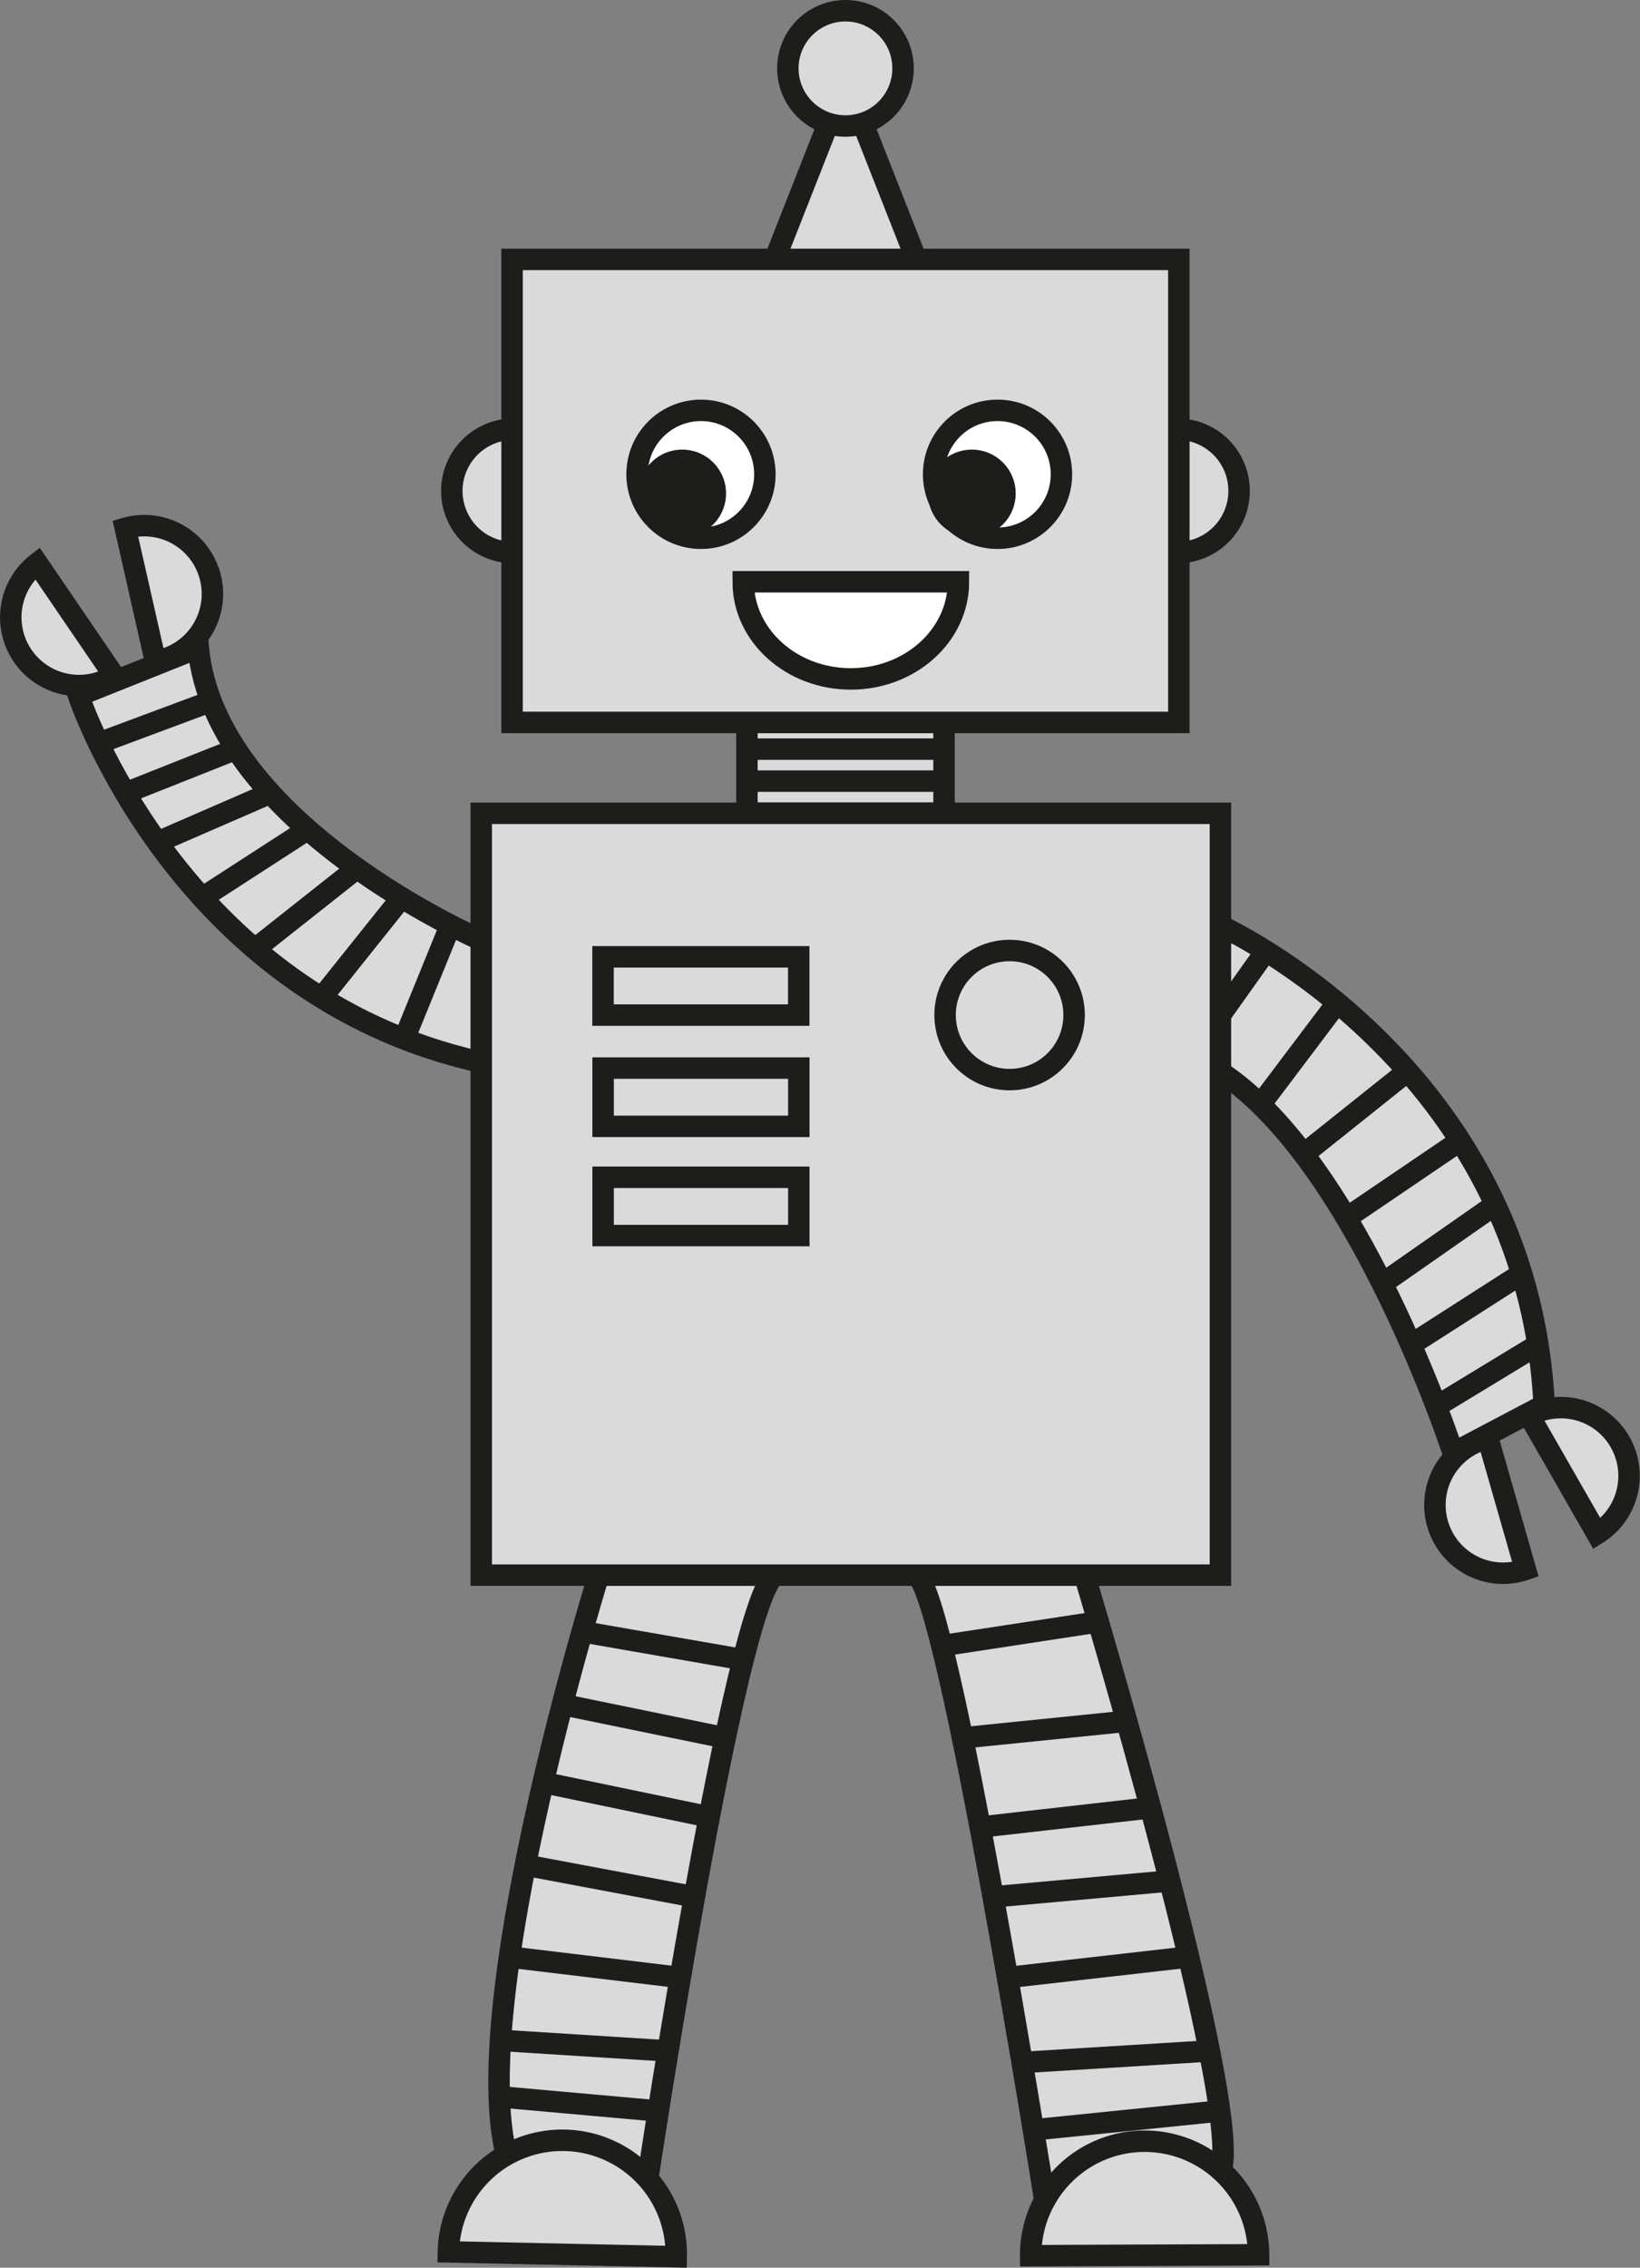 <svg xmlns="http://www.w3.org/2000/svg" width="152.919" height="211.306" viewBox="0 0 152.919 211.306">
  <rect x="0" y="0" width="152.919" height="211.306" fill="#808080" stroke="none"/>
  <g id="robot" transform="translate(1.008 1)">
    <path id="Path_567" data-name="Path 567" d="M285.5,215.47s28.622,12.952,30.185,44.659L307.2,264.6s-8.785-27.032-21.7-35.5" transform="translate(-172.712 -130.211)" fill="#dadada" stroke="#1d1d1b" stroke-miterlimit="10" stroke-width="2"/>
    <path id="Path_568" data-name="Path 568" d="M55.211,177.559S30.389,166.826,28.827,150.32L17.66,154.784s9.231,27.911,37.551,34.164" transform="translate(-11.347 -90.961)" fill="#dadada" stroke="#1d1d1b" stroke-miterlimit="10" stroke-width="2"/>
    <path id="Path_569" data-name="Path 569" d="M229.835,367.7s15.035,49.954,12.673,55.654L226.1,425.74s-9.008-56.768-11.962-58.04" transform="translate(-129.72 -221.925)" fill="#dadada" stroke="#1d1d1b" stroke-miterlimit="10" stroke-width="2"/>
    <path id="Path_570" data-name="Path 570" d="M125.587,367.658S110.227,416.952,119,425.7l11.191-1.988s8.106-53.8,11.842-56.08" transform="translate(-70.771 -221.883)" fill="#dadada" stroke="#1d1d1b" stroke-miterlimit="10" stroke-width="2"/>
    <rect id="Rectangle_46" data-name="Rectangle 46" width="18.378" height="8.463" transform="translate(68.638 66.316)" fill="#dadada" stroke="#1d1d1b" stroke-miterlimit="10" stroke-width="2"/>
    <path id="Path_571" data-name="Path 571" d="M180.96,33.878l6.6-16.768,6.6,16.768" transform="translate(-109.73 -10.706)" fill="#dadada" stroke="#1d1d1b" stroke-miterlimit="10" stroke-width="2"/>
    <circle id="Ellipse_4" data-name="Ellipse 4" cx="5.371" cy="5.371" r="5.371" transform="translate(72.454 0)" fill="#dadada" stroke="#1d1d1b" stroke-miterlimit="10" stroke-width="2"/>
    <path id="Path_572" data-name="Path 572" d="M275.75,110.583a5.748,5.748,0,0,0,0-11.493" transform="translate(-166.838 -60.096)" fill="#dadada" stroke="#1d1d1b" stroke-miterlimit="10" stroke-width="2"/>
    <path id="Path_573" data-name="Path 573" d="M110.867,99.1a5.748,5.748,0,0,0,0,11.493" transform="translate(-64.129 -60.102)" fill="#dadada" stroke="#1d1d1b" stroke-miterlimit="10" stroke-width="2"/>
    <rect id="Rectangle_47" data-name="Rectangle 47" width="62.174" height="43.144" transform="translate(46.738 23.172)" fill="#dadada" stroke="#1d1d1b" stroke-miterlimit="10" stroke-width="2"/>
    <circle id="Ellipse_5" data-name="Ellipse 5" cx="5.959" cy="5.959" r="5.959" transform="translate(58.394 37.237)" fill="#fff" stroke="#1d1d1b" stroke-miterlimit="10" stroke-width="2"/>
    <circle id="Ellipse_6" data-name="Ellipse 6" cx="5.959" cy="5.959" r="5.959" transform="translate(86.046 37.237)" fill="#fff" stroke="#1d1d1b" stroke-miterlimit="10" stroke-width="2"/>
    <rect id="Rectangle_48" data-name="Rectangle 48" width="68.924" height="70.991" transform="translate(43.864 74.784)" fill="#dadada" stroke="#1d1d1b" stroke-miterlimit="10" stroke-width="2"/>
    <path id="Path_574" data-name="Path 574" d="M193.637,134.85c0,5-4.492,9.052-10.034,9.052s-10.034-4.051-10.034-9.052Z" transform="translate(-105.278 -81.64)" fill="#fff" stroke="#1d1d1b" stroke-miterlimit="10" stroke-width="2"/>
    <path id="Path_575" data-name="Path 575" d="M125.662,511.013a10.625,10.625,0,1,0-21.246-.453Z" transform="translate(-63.615 -301.728)" fill="#dadada" stroke="#1d1d1b" stroke-miterlimit="10" stroke-width="2"/>
    <path id="Path_576" data-name="Path 576" d="M262.245,510.962a10.625,10.625,0,1,0-21.25.087Z" transform="translate(-145.899 -301.86)" fill="#dadada" stroke="#1d1d1b" stroke-miterlimit="10" stroke-width="2"/>
    <path id="Path_577" data-name="Path 577" d="M31.447,134.335a6.361,6.361,0,1,0-2.807-12.387Z" transform="translate(-17.962 -73.719)" fill="#dadada" stroke="#1d1d1b" stroke-miterlimit="10" stroke-width="2"/>
    <path id="Path_578" data-name="Path 578" d="M4.252,130.51A6.36,6.36,0,0,0,11.408,141Z" transform="translate(-1.779 -79.026)" fill="#dadada" stroke="#1d1d1b" stroke-miterlimit="10" stroke-width="2"/>
    <path id="Path_579" data-name="Path 579" d="M340.763,335.65a6.361,6.361,0,1,0,3.5,12.212Z" transform="translate(-203.034 -202.616)" fill="#dadada" stroke="#1d1d1b" stroke-miterlimit="10" stroke-width="2"/>
    <path id="Path_580" data-name="Path 580" d="M357.91,329.15a6.361,6.361,0,0,1,6.325,11.028Z" transform="translate(-216.337 -198.259)" fill="#dadada" stroke="#1d1d1b" stroke-miterlimit="10" stroke-width="2"/>
    <line id="Line_2" data-name="Line 2" y1="3.816" x2="10.248" transform="translate(8.185 64.436)" fill="#dadada" stroke="#1d1d1b" stroke-miterlimit="10" stroke-width="2"/>
    <line id="Line_3" data-name="Line 3" y1="4.095" x2="10.32" transform="translate(10.678 68.805)" fill="#dadada" stroke="#1d1d1b" stroke-miterlimit="10" stroke-width="2"/>
    <line id="Line_4" data-name="Line 4" y1="4.731" x2="10.892" transform="translate(13.31 72.899)" fill="#dadada" stroke="#1d1d1b" stroke-miterlimit="10" stroke-width="2"/>
    <line id="Line_5" data-name="Line 5" y1="6.353" x2="9.827" transform="translate(17.849 76.294)" fill="#dadada" stroke="#1d1d1b" stroke-miterlimit="10" stroke-width="2"/>
    <line id="Line_6" data-name="Line 6" y1="7.517" x2="9.509" transform="translate(22.763 79.912)" fill="#dadada" stroke="#1d1d1b" stroke-miterlimit="10" stroke-width="2"/>
    <line id="Line_7" data-name="Line 7" y1="9.322" x2="7.458" transform="translate(28.98 82.647)" fill="#dadada" stroke="#1d1d1b" stroke-miterlimit="10" stroke-width="2"/>
    <line id="Line_8" data-name="Line 8" y1="10.598" x2="4.313" transform="translate(36.681 85.211)" fill="#dadada" stroke="#1d1d1b" stroke-miterlimit="10" stroke-width="2"/>
    <line id="Line_9" data-name="Line 9" y1="5.748" x2="9.473" transform="translate(132.919 124.3)" fill="#dadada" stroke="#1d1d1b" stroke-miterlimit="10" stroke-width="2"/>
    <line id="Line_10" data-name="Line 10" y1="6.615" x2="10.324" transform="translate(130.554 117.685)" fill="#dadada" stroke="#1d1d1b" stroke-miterlimit="10" stroke-width="2"/>
    <line id="Line_11" data-name="Line 11" y1="7.35" x2="10.539" transform="translate(127.878 111.253)" fill="#dadada" stroke="#1d1d1b" stroke-miterlimit="10" stroke-width="2"/>
    <line id="Line_12" data-name="Line 12" y1="7.199" x2="10.606" transform="translate(124.535 105.294)" fill="#dadada" stroke="#1d1d1b" stroke-miterlimit="10" stroke-width="2"/>
    <line id="Line_13" data-name="Line 13" y1="7.732" x2="9.692" transform="translate(120.552 98.81)" fill="#dadada" stroke="#1d1d1b" stroke-miterlimit="10" stroke-width="2"/>
    <line id="Line_14" data-name="Line 14" x1="7.16" y2="9.485" transform="translate(116.517 92.434)" fill="#dadada" stroke="#1d1d1b" stroke-miterlimit="10" stroke-width="2"/>
    <line id="Line_15" data-name="Line 15" x1="4.238" y2="5.963" transform="translate(112.788 87.62)" fill="#dadada" stroke="#1d1d1b" stroke-miterlimit="10" stroke-width="2"/>
    <line id="Line_16" data-name="Line 16" x2="15.027" y2="2.612" transform="translate(53.266 151.042)" fill="#dadada" stroke="#1d1d1b" stroke-miterlimit="10" stroke-width="2"/>
    <line id="Line_17" data-name="Line 17" x2="15.186" y2="3.113" transform="translate(51.429 157.828)" fill="#dadada" stroke="#1d1d1b" stroke-miterlimit="10" stroke-width="2"/>
    <line id="Line_18" data-name="Line 18" x2="15.492" y2="3.216" transform="translate(49.64 165.091)" fill="#dadada" stroke="#1d1d1b" stroke-miterlimit="10" stroke-width="2"/>
    <line id="Line_19" data-name="Line 19" x2="15.774" y2="2.962" transform="translate(47.974 172.791)" fill="#dadada" stroke="#1d1d1b" stroke-miterlimit="10" stroke-width="2"/>
    <line id="Line_20" data-name="Line 20" x2="15.933" y2="1.916" transform="translate(46.496 181.354)" fill="#dadada" stroke="#1d1d1b" stroke-miterlimit="10" stroke-width="2"/>
    <line id="Line_21" data-name="Line 21" x2="15.627" y2="0.986" transform="translate(45.657 189.122)" fill="#dadada" stroke="#1d1d1b" stroke-miterlimit="10" stroke-width="2"/>
    <line id="Line_22" data-name="Line 22" x2="14.725" y2="1.316" transform="translate(45.657 194.389)" fill="#dadada" stroke="#1d1d1b" stroke-miterlimit="10" stroke-width="2"/>
    <line id="Line_23" data-name="Line 23" y1="2.226" x2="14.589" transform="translate(86.809 150.124)" fill="#dadada" stroke="#1d1d1b" stroke-miterlimit="10" stroke-width="2"/>
    <line id="Line_24" data-name="Line 24" y1="1.554" x2="15.309" transform="translate(88.741 159.386)" fill="#dadada" stroke="#1d1d1b" stroke-miterlimit="10" stroke-width="2"/>
    <line id="Line_25" data-name="Line 25" y1="1.797" x2="15.885" transform="translate(90.383 167.452)" fill="#dadada" stroke="#1d1d1b" stroke-miterlimit="10" stroke-width="2"/>
    <line id="Line_26" data-name="Line 26" y1="1.483" x2="16.47" transform="translate(91.596 174.27)" fill="#dadada" stroke="#1d1d1b" stroke-miterlimit="10" stroke-width="2"/>
    <line id="Line_27" data-name="Line 27" y1="1.916" x2="16.887" transform="translate(92.935 181.354)" fill="#dadada" stroke="#1d1d1b" stroke-miterlimit="10" stroke-width="2"/>
    <line id="Line_28" data-name="Line 28" y1="1.089" x2="17.682" transform="translate(94.104 190.108)" fill="#dadada" stroke="#1d1d1b" stroke-miterlimit="10" stroke-width="2"/>
    <line id="Line_29" data-name="Line 29" y1="1.761" x2="17.372" transform="translate(95.348 195.705)" fill="#dadada" stroke="#1d1d1b" stroke-miterlimit="10" stroke-width="2"/>
    <line id="Line_30" data-name="Line 30" x2="18.374" transform="translate(68.638 68.805)" fill="#dadada" stroke="#1d1d1b" stroke-miterlimit="10" stroke-width="2"/>
    <line id="Line_31" data-name="Line 31" x2="18.374" transform="translate(68.638 71.786)" fill="#dadada" stroke="#1d1d1b" stroke-miterlimit="10" stroke-width="2"/>
    <circle id="Ellipse_7" data-name="Ellipse 7" cx="3.089" cy="3.089" r="3.089" transform="translate(59.515 41.892)" fill="#1d1d1b" stroke="#1d1d1b" stroke-miterlimit="10" stroke-width="2"/>
    <circle id="Ellipse_8" data-name="Ellipse 8" cx="3.089" cy="3.089" r="3.089" transform="translate(86.523 41.892)" fill="#1d1d1b" stroke="#1d1d1b" stroke-miterlimit="10" stroke-width="2"/>
    <circle id="Ellipse_9" data-name="Ellipse 9" cx="6.015" cy="6.015" r="6.015" transform="translate(87.115 87.568)" fill="#dadada" stroke="#1d1d1b" stroke-miterlimit="10" stroke-width="2"/>
    <rect id="Rectangle_49" data-name="Rectangle 49" width="18.247" height="5.43" transform="translate(55.221 88.157)" fill="#dadada" stroke="#1d1d1b" stroke-miterlimit="10" stroke-width="2"/>
    <rect id="Rectangle_50" data-name="Rectangle 50" width="18.247" height="5.43" transform="translate(55.229 98.524)" fill="#dadada" stroke="#1d1d1b" stroke-miterlimit="10" stroke-width="2"/>
    <rect id="Rectangle_51" data-name="Rectangle 51" width="18.247" height="5.43" transform="translate(55.229 108.701)" fill="#dadada" stroke="#1d1d1b" stroke-miterlimit="10" stroke-width="2"/>
  </g>
</svg>
